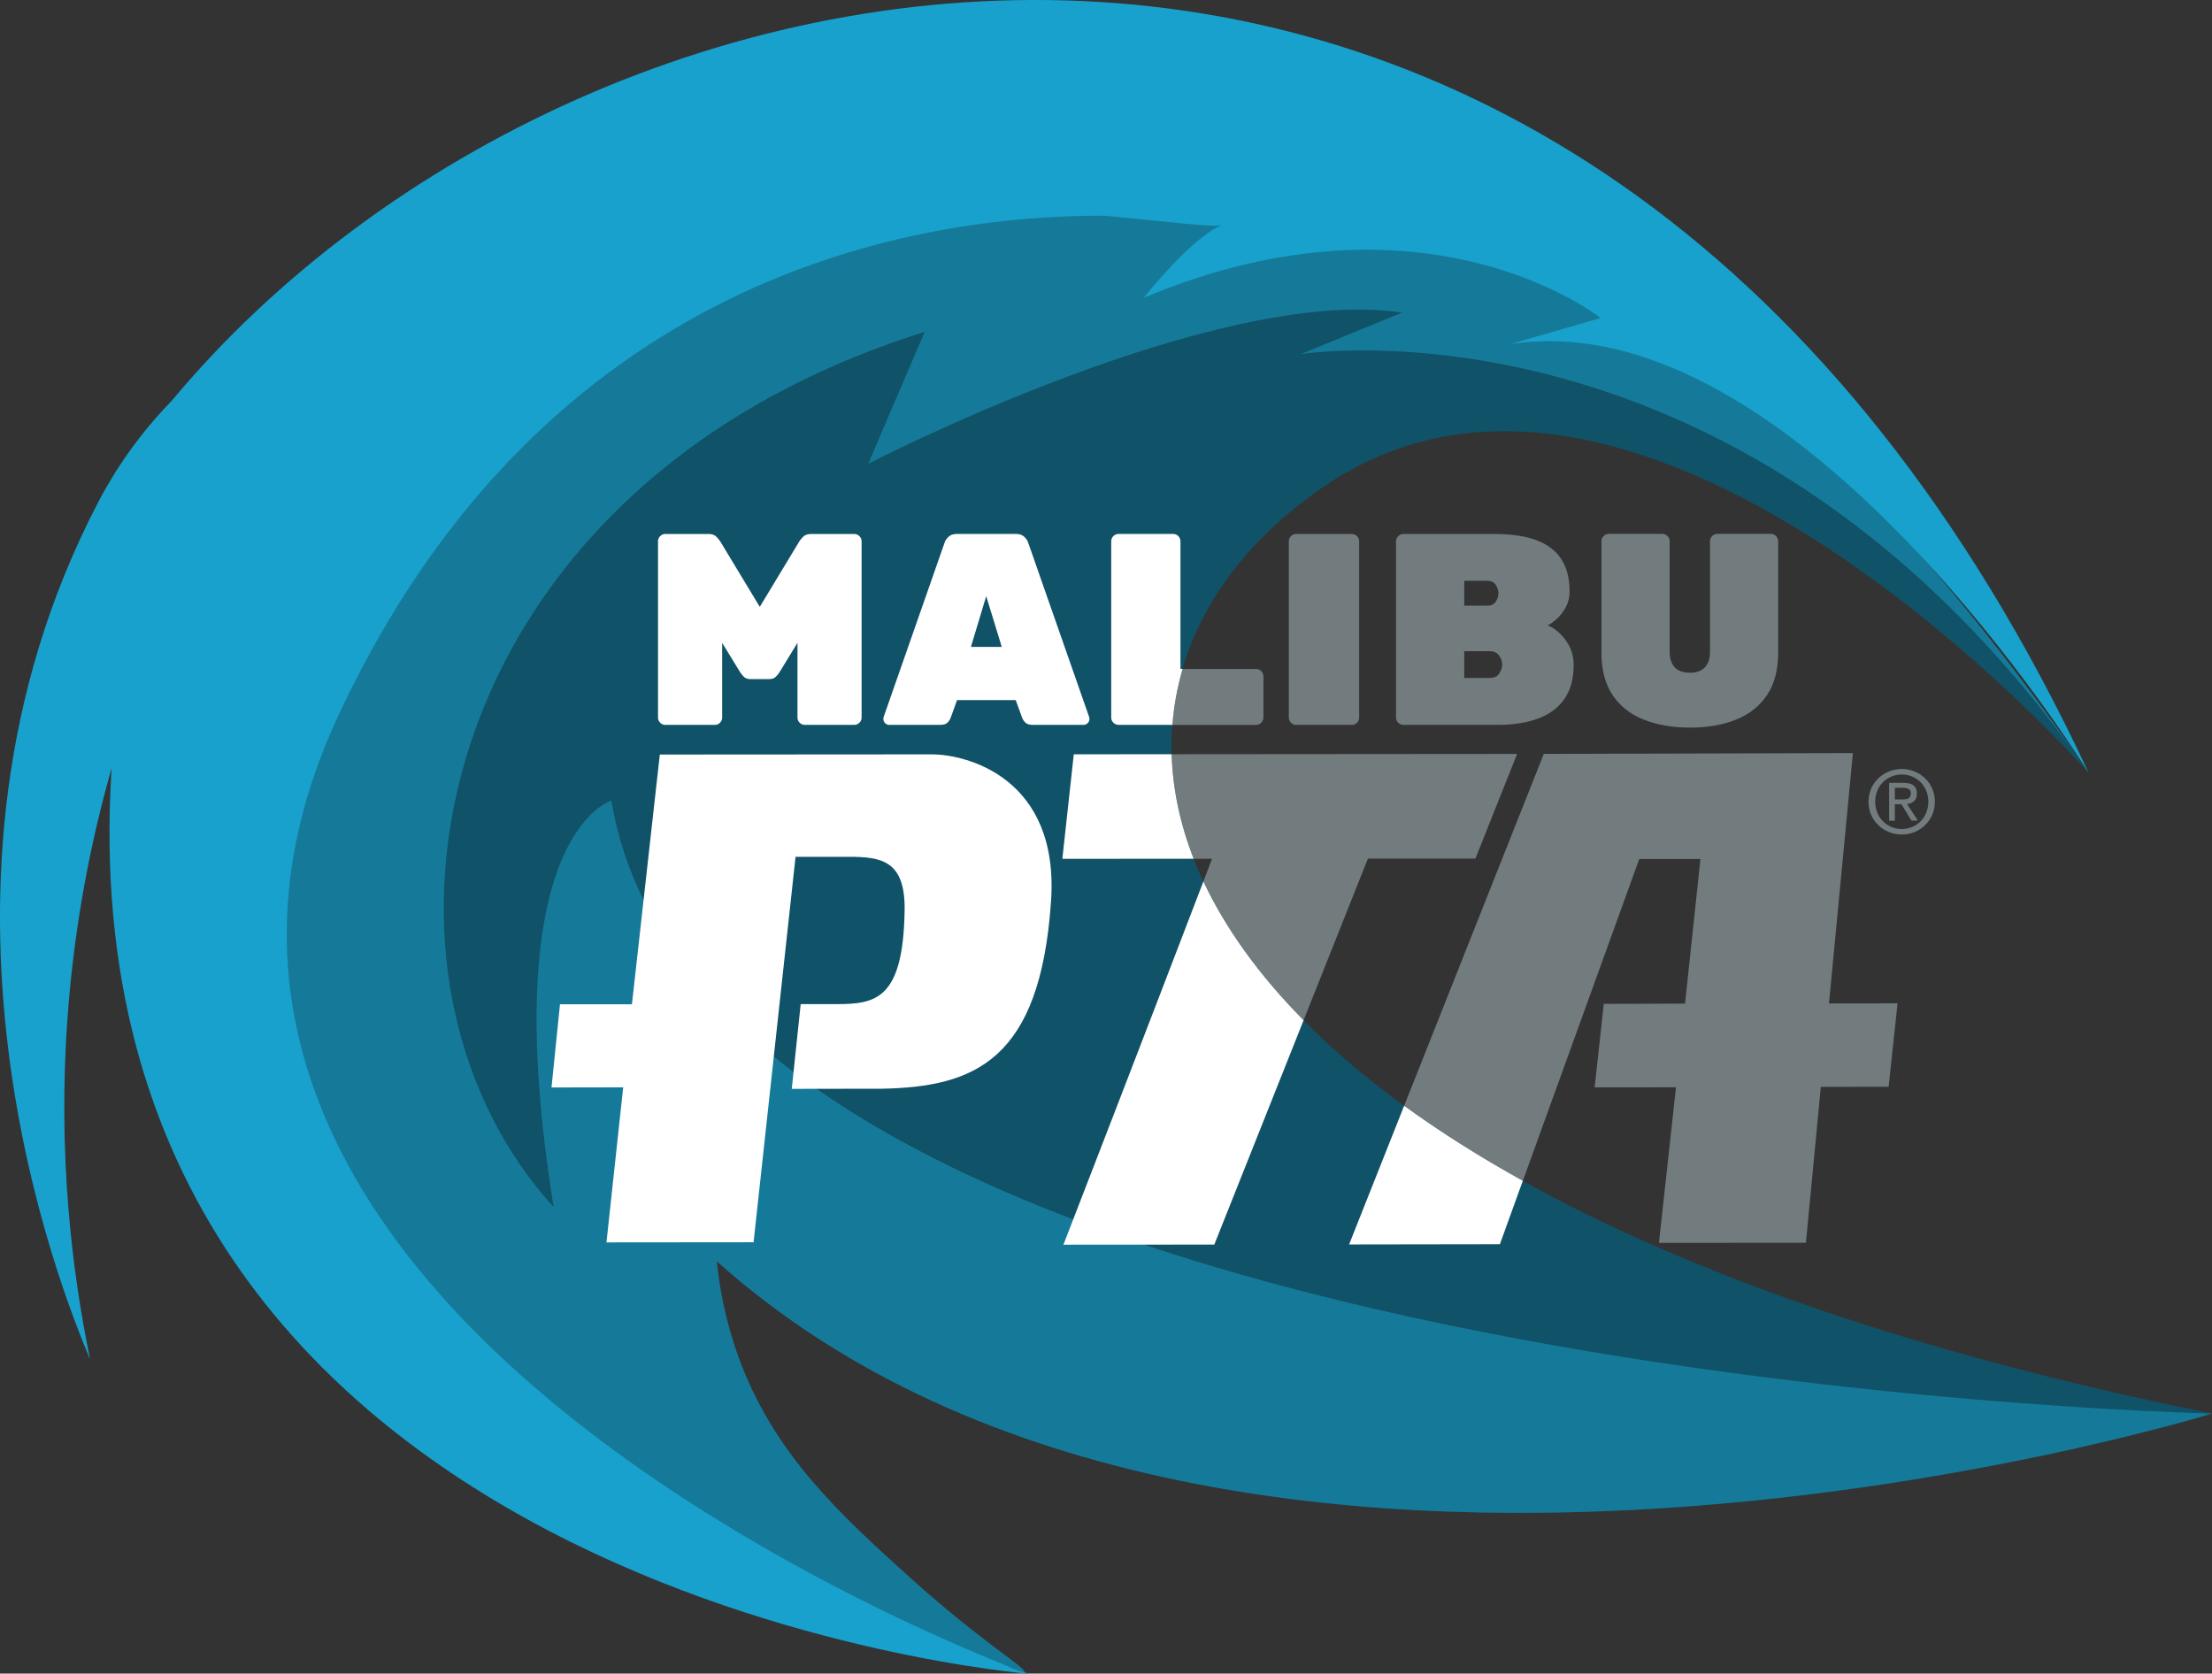 <?xml version="1.0" encoding="UTF-8"?>
<svg id="Layer_1" data-name="Layer 1" xmlns="http://www.w3.org/2000/svg" viewBox="0 0 491 371.5">
  <rect x="0" y="0" width="491" height="371.5" fill="#333333" stroke="none"/>
  <defs>
    <style>
      .cls-1 {
        fill: #fff;
      }

      .cls-2 {
        fill: #157a99;
      }

      .cls-3 {
        fill: #105267;
      }

      .cls-4 {
        fill: #18a1cc;
      }

      .cls-5 {
        fill: #b3c6cd;
        opacity: .5;
      }
    </style>
  </defs>
  <path class="cls-3" d="M463.62,171.57s-97.72-111.41-168.84-64.17c-71.11,47.24-45.81,157.51,196.21,206.37,0,0-229.15,70.84-339.88-41.41,0,0-.78,49.69,76.93,99.14,0,0-208.42-53.89-188.42-206.12C59.62,13.16,238.81,12.41,278.77,31.86c39.97,19.45,98.8,15.13,184.85,139.71Z"/>
  <path class="cls-2" d="M228.04,371.5c-77.71-49.44-76.93-99.14-76.93-99.14,110.73,112.24,339.88,41.41,339.88,41.41,0,0,0,0-.02,0-2.56-.05-334.08-7.58-355.26-136.06,0,0-26.15,7.47-12.82,90.22-47.47-52.1-28.54-159.52,82.35-194.25l-12.53,29.27s77-39.87,118.52-33.56l-22.51,9.21s99.09-15.94,174.89,92.96C377.56,46.99,318.74,51.31,278.77,31.86,238.81,12.4,59.62,13.16,39.61,165.39c-20,152.22,188.43,206.12,188.43,206.12Z"/>
  <path class="cls-4" d="M38.12,88.96c-6.37,6.55-11.89,14.02-16.33,22.53-44.51,85.28-8.08,175.39-1.79,190.26-3.98-19.28-7.24-45.36-5-76,1.57-21.56,5.49-40.2,9.77-55.24-11.77,183.71,203.28,200.99,203.28,200.99,0,0-215.99-78.08-152.83-212.93C120.97,60.86,203.33,47.71,245.24,47.88c14.85,1.43,24.54,2.67,26.02,2.05-6.99,2.93-17.37,16.17-17.37,16.17,62.86-26.4,101.39,4.5,101.39,4.5l-20.08,5.8c63.82-10.04,128.42,95.16,128.42,95.16C353.72-63.97,130.26-21.69,38.12,88.96Z"/>
  <path class="cls-2" d="M227.31,371.03c.5-.75-9.82-6.88-25.1-20.66-15.75-14.2-29.76-27.11-37.65-47.47-3.6-9.3-4.9-17.52-5.44-22.92-4.21-6-9.6-12.61-12.57-11.46-4.15,1.61-2.81,18.1,1.64,31.1,6.74,19.71,20.62,31.47,36.01,44.2,21,17.36,42.41,28.27,43.11,27.21Z"/>
  <path id="P" class="cls-1" d="M206.83,167.45l-60.37,.04-6.19,55.44h-15.97l-1.88,18.46,15.91-.03-3.71,34.42,32.65-.03,9.32-85.56h11.7c7.46-.02,12.66,.9,12.51,11.85-.3,19.84-6.41,20.85-15.17,20.85h-7.9l-1.98,18.81,19.94-.03c20.72-.38,35.21-6.34,37.61-41.62,1.87-27.35-18.67-32.6-26.47-32.6h0Z"/>
  <path class="cls-1" d="M264.96,190.63c-3.08-7.89-4.67-15.67-4.89-23.21l-21.72,.02-2.54,23.2,33.22-.02h-4.07Z"/>
  <path class="cls-1" d="M269.03,190.63c-.34,.88-.68,1.79-1.03,2.71,.35-.92,.7-1.82,1.03-2.71Z"/>
  <path class="cls-1" d="M267.12,195.65c.05-.13,.1-.26,.15-.39-12.33,32.27-31.22,81.03-31.22,81.03l33.49-.02,34.1-85.68-14.28,35.88c-10.11-10.23-17.44-20.59-22.24-30.81Z"/>
  <path class="cls-5" d="M327.5,190.58l9.25-23.22-76.67,.06c.22,7.54,1.81,15.32,4.89,23.21h4.07c-.62,1.62-1.26,3.3-1.92,5.02,4.79,10.22,12.13,20.58,22.24,30.81l14.28-35.88h23.86Z"/>
  <g id="A">
    <path class="cls-1" d="M311.68,245.45l-12.22,30.79,33.47-.05,5.09-14.08c-9.77-5.42-18.54-10.99-26.34-16.66Z"/>
    <path class="cls-5" d="M377.45,190.68l-3.42,32.1-18.04,.06-2.02,18.53,18.05-.02-3.78,34.53,32.62-.02,3.31-34.6,15.05-.02,1.98-18.52-15.22,.02,5.31-55.57-68.61,.18-30.99,78.1c7.8,5.67,16.57,11.24,26.34,16.66l25.84-71.43h13.59Z"/>
  </g>
  <path id="R" class="cls-5" d="M416.23,177.96c0-3.44,2.58-6.04,5.92-6.04,3.28-.01,5.89,2.59,5.89,6.03,0,3.49-2.59,6.08-5.88,6.08s-5.92-2.57-5.92-6.07h0Zm5.92,7.28c3.96,0,7.35-3.08,7.34-7.29,0-4.18-3.38-7.25-7.35-7.25-4.01,0-7.39,3.09-7.39,7.26,0,4.22,3.39,7.28,7.39,7.28h0Zm-1.55-6.71h1.47s2.22,3.63,2.22,3.63h1.42s-2.39-3.68-2.39-3.68c1.23-.15,2.17-.82,2.17-2.31,0-1.66-.98-2.39-2.97-2.39h-3.19s.01,8.4,.01,8.4h1.26v-3.64h0Zm0-1.07v-2.59h1.74c.89,0,1.82,.18,1.82,1.22,0,1.29-.96,1.37-2.03,1.37h-1.53Z"/>
  <path id="M" class="cls-1" d="M147.69,160.91c-.45,0-.83-.16-1.15-.48-.32-.32-.48-.71-.48-1.15v-39.12c0-.44,.16-.83,.48-1.15s.71-.48,1.15-.48h9.57c.81,0,1.41,.22,1.82,.67,.4,.45,.67,.77,.79,.97l8.78,14.54,8.78-14.54c.12-.2,.38-.52,.79-.97,.4-.44,1.01-.67,1.82-.67h9.57c.44,0,.83,.16,1.15,.48,.32,.32,.49,.71,.49,1.15v39.12c0,.45-.16,.83-.49,1.15s-.71,.48-1.15,.48h-10.96c-.44,0-.83-.16-1.15-.48-.32-.32-.48-.71-.48-1.15v-16.59l-4,6.54c-.2,.32-.47,.66-.82,1-.34,.34-.82,.51-1.42,.51h-4.24c-.61,0-1.08-.17-1.42-.51-.34-.34-.62-.68-.82-1l-4-6.54v16.59c0,.45-.16,.83-.48,1.15s-.71,.48-1.15,.48h-10.96Z"/>
  <path id="A-2" data-name="A" class="cls-1" d="M197.41,160.91c-.36,0-.68-.13-.94-.39-.26-.26-.39-.57-.39-.94,0-.16,.02-.3,.06-.42l13.51-38.64c.12-.44,.4-.89,.85-1.33s1.07-.67,1.88-.67h13.14c.81,0,1.43,.22,1.88,.67,.44,.45,.73,.89,.85,1.33l13.51,38.64c.04,.12,.06,.26,.06,.42,0,.36-.13,.68-.39,.94s-.58,.39-.94,.39h-11.21c-.77,0-1.32-.17-1.67-.51-.34-.34-.57-.68-.7-1l-1.45-4h-13.02l-1.45,4c-.12,.32-.34,.66-.67,1-.32,.34-.89,.51-1.7,.51h-11.2Zm18.11-17.32h6.84l-3.45-11.26-3.39,11.26Z"/>
  <path id="I" class="cls-5" d="M287.71,160.91c-.45,0-.83-.16-1.15-.48-.32-.32-.48-.71-.48-1.15v-39.12c0-.44,.16-.83,.48-1.15,.32-.32,.7-.48,1.15-.48h12.35c.44,0,.83,.16,1.15,.48,.32,.32,.48,.71,.48,1.15v39.12c0,.45-.16,.83-.48,1.15-.32,.32-.71,.48-1.15,.48h-12.35Z"/>
  <path id="B" class="cls-5" d="M311.51,160.91c-.44,0-.83-.16-1.15-.48-.32-.32-.48-.71-.48-1.15v-39.12c0-.44,.16-.83,.48-1.15,.32-.32,.71-.48,1.15-.48h20.11c3.88,0,7.04,.47,9.51,1.42s4.29,2.36,5.48,4.24,1.79,4.23,1.79,7.06c0,1.29-.27,2.45-.82,3.48s-1.19,1.89-1.94,2.57c-.75,.69-1.44,1.19-2.09,1.51,1.53,.65,2.88,1.77,4.03,3.36,1.15,1.6,1.73,3.4,1.73,5.42,0,3.03-.67,5.52-2,7.48-1.33,1.96-3.26,3.42-5.78,4.39-2.52,.97-5.62,1.45-9.3,1.45h-20.71Zm13.51-26.47h5.09c.89,0,1.52-.29,1.91-.88,.38-.59,.58-1.2,.58-1.85s-.19-1.27-.58-1.88-1.02-.91-1.91-.91h-5.09v5.51Zm0,16.05h5.63c1.01,0,1.72-.33,2.15-1,.42-.67,.64-1.32,.64-1.97,0-.73-.23-1.4-.7-2.03-.47-.63-1.16-.94-2.09-.94h-5.63v5.94Z"/>
  <path id="U" class="cls-5" d="M375.16,161.51c-3.87,0-7.3-.59-10.27-1.76-2.97-1.17-5.28-2.99-6.93-5.45-1.66-2.46-2.48-5.59-2.48-9.39v-24.77c0-.44,.16-.83,.48-1.15,.32-.32,.7-.48,1.15-.48h11.87c.44,0,.83,.16,1.15,.48,.32,.32,.48,.71,.48,1.15v24.53c0,1.49,.37,2.64,1.12,3.45,.75,.81,1.87,1.21,3.36,1.21s2.62-.4,3.36-1.21c.75-.81,1.12-1.96,1.12-3.45v-24.53c0-.44,.16-.83,.48-1.15,.32-.32,.71-.48,1.15-.48h11.87c.44,0,.83,.16,1.15,.48,.32,.32,.48,.71,.48,1.15v24.77c0,3.8-.83,6.93-2.48,9.39-1.66,2.46-3.96,4.28-6.9,5.45-2.95,1.17-6.34,1.76-10.18,1.76Z"/>
  <path class="cls-1" d="M262.03,148.49v-28.34c0-.44-.16-.83-.48-1.15-.32-.32-.71-.48-1.15-.48h-12.11c-.45,0-.83,.16-1.15,.48-.32,.32-.48,.71-.48,1.15v39.12c0,.45,.16,.83,.48,1.15,.32,.32,.7,.48,1.15,.48h11.95c.33-4.24,1.09-8.38,2.27-12.42h-.46Z"/>
  <path class="cls-5" d="M278.81,160.91c.44,0,.83-.16,1.15-.48,.32-.32,.48-.71,.48-1.15v-9.15c0-.44-.16-.83-.48-1.15-.32-.32-.71-.48-1.15-.48h-16.31c-1.18,4.03-1.94,8.18-2.27,12.42h18.58Z"/>
</svg>